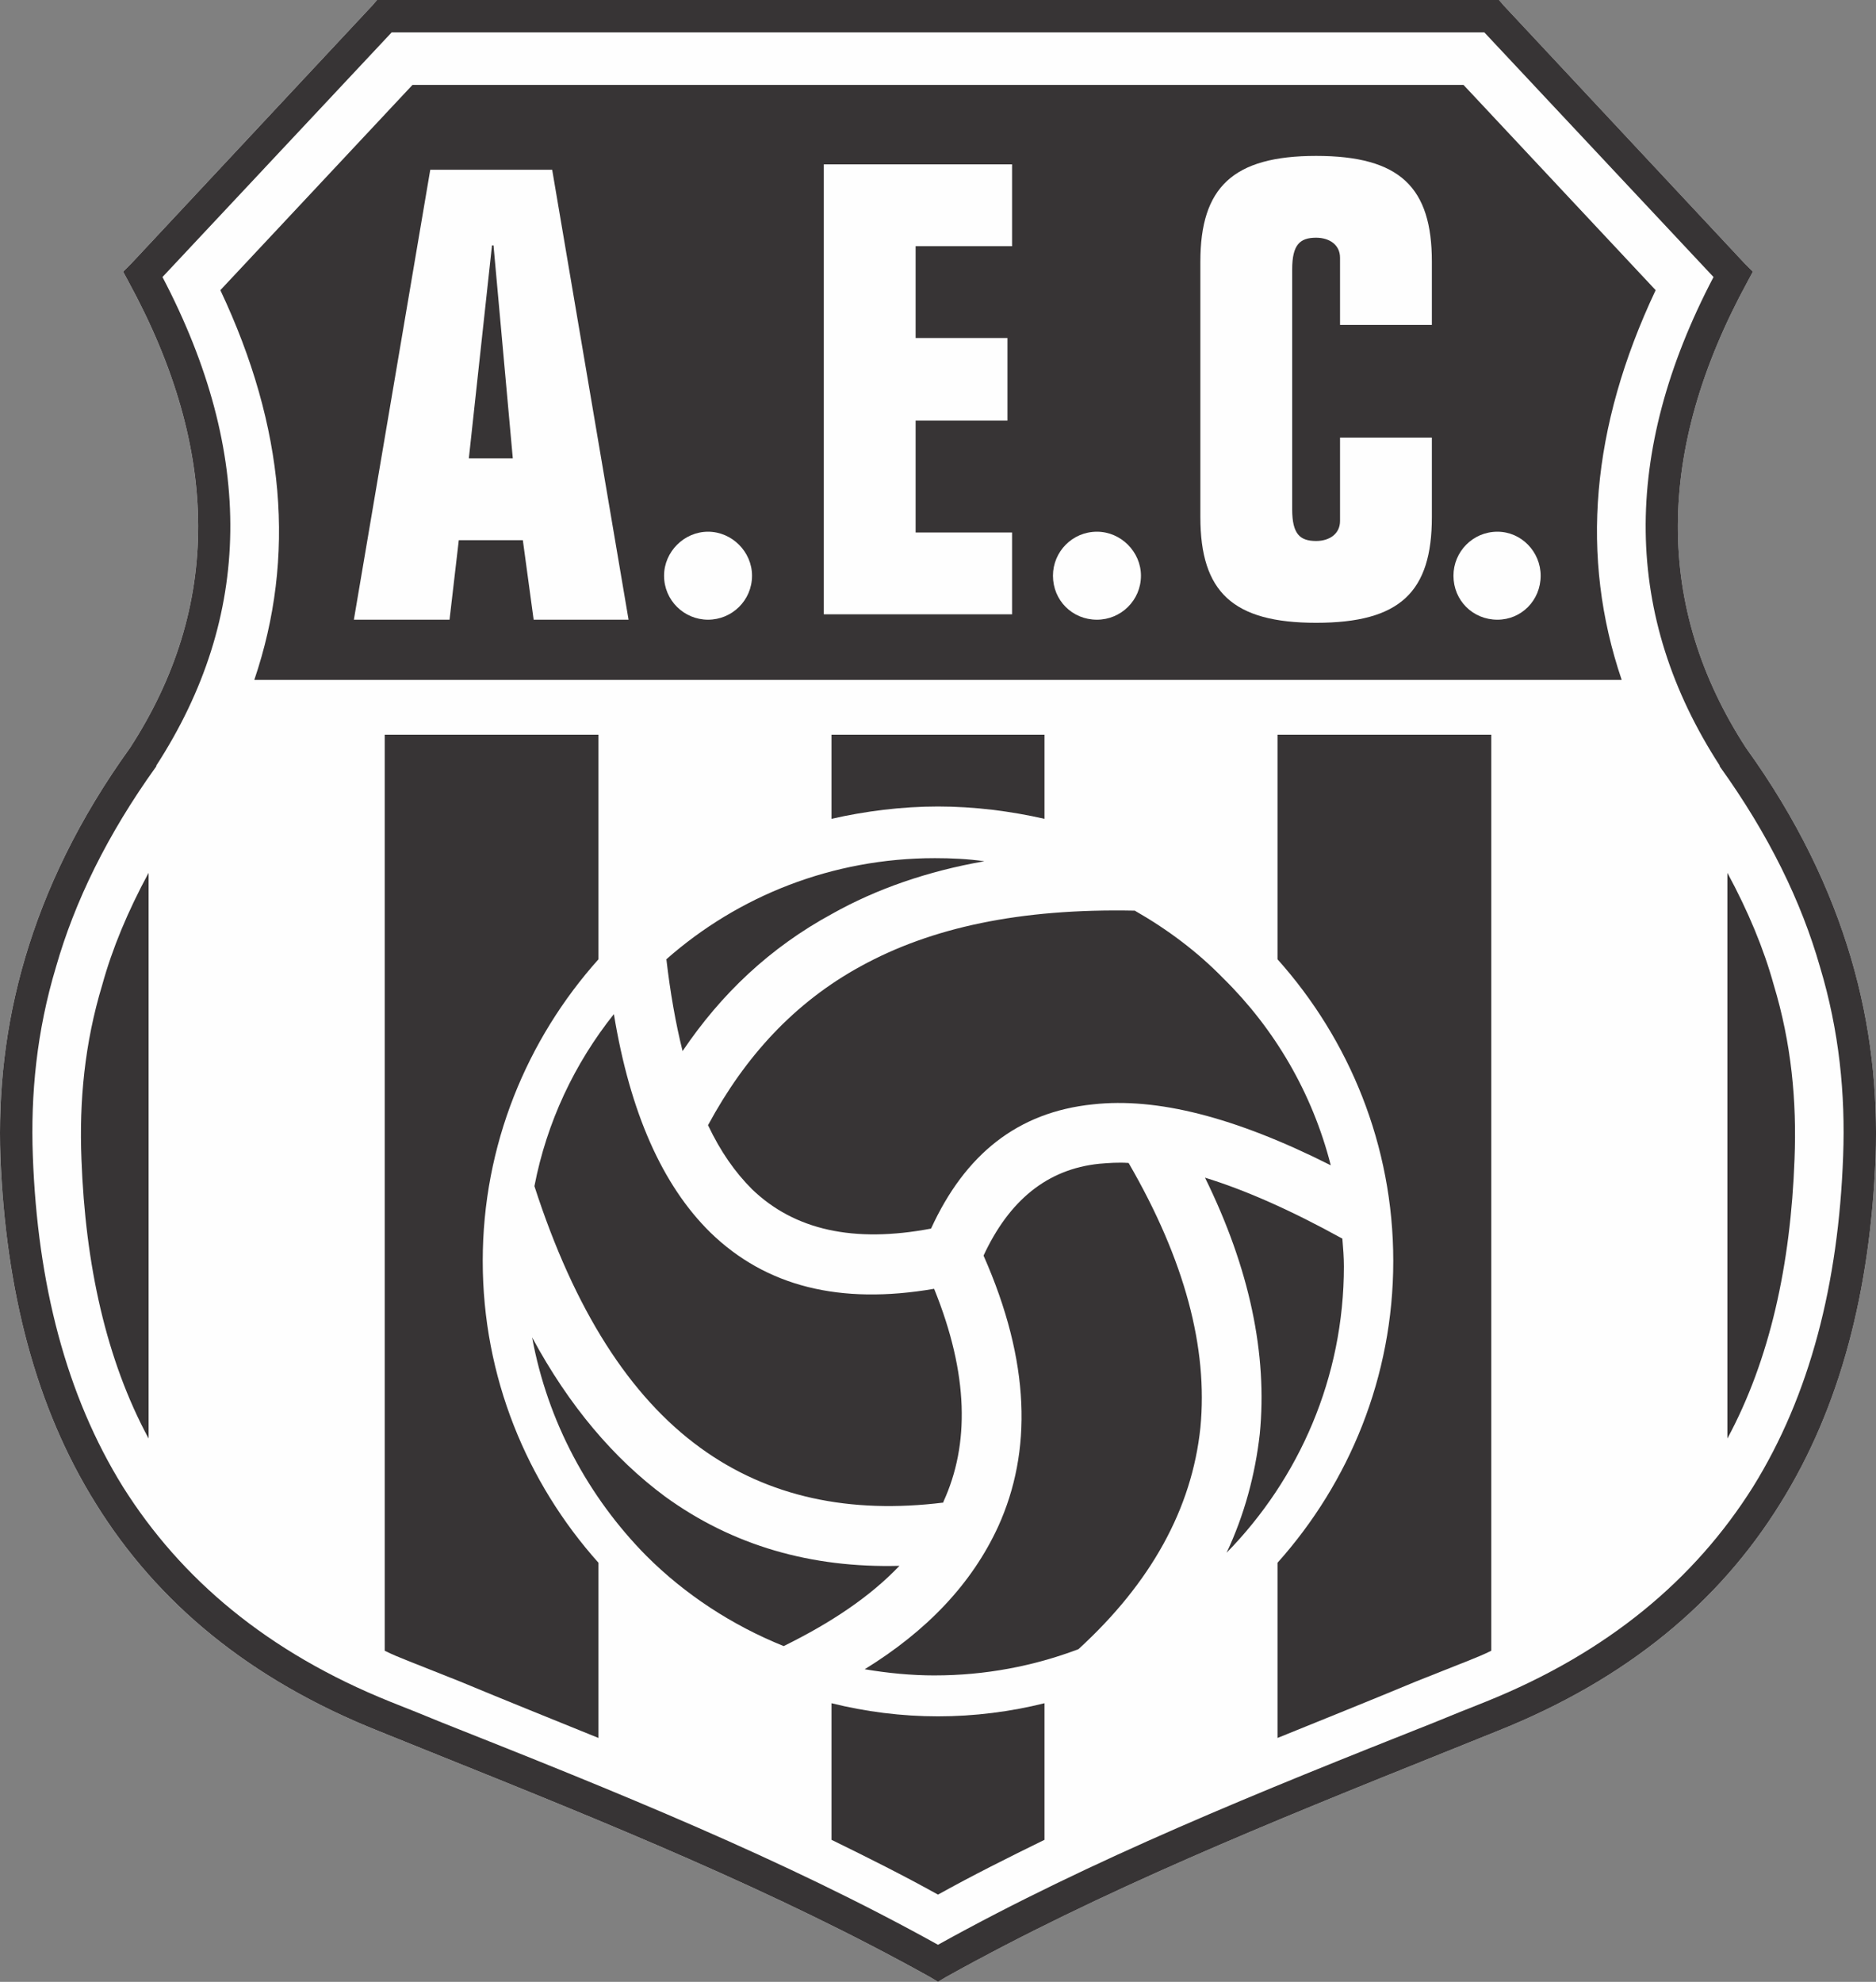 <?xml version="1.0" encoding="UTF-8"?>
<!DOCTYPE svg PUBLIC "-//W3C//DTD SVG 1.1//EN" "http://www.w3.org/Graphics/SVG/1.1/DTD/svg11.dtd">
<!-- Creator: CorelDRAW 2019 (64 Bit) -->
<svg xmlns="http://www.w3.org/2000/svg" xml:space="preserve" width="58.695mm" height="62mm" version="1.1" style="shape-rendering:geometricPrecision; text-rendering:geometricPrecision; image-rendering:optimizeQuality; fill-rule:evenodd; clip-rule:evenodd"
viewBox="0 0 1108.32 1170.73"
 xmlns:xlink="http://www.w3.org/1999/xlink">
 <rect x="0" y="0" width="1108.32" height="1170.73" fill="#808080" stroke="none"/>
 <defs>
  <style type="text/css">
   <![CDATA[
    .fil0 {fill:#FEFEFE}
    .fil1 {fill:#373435}
   ]]>
  </style>
 </defs>
 <g id="Camada_x0020_1">
  <g id="_2647821358848">
   <path class="fil0" d="M854.13 1034.87c-104.4,41.94 -203.79,82.06 -295.42,133.12l-4.56 2.74 -4.56 -2.74c-91.63,-51.06 -191.02,-91.17 -295.42,-133.12 -10.03,-4.1 -20.51,-8.21 -30.55,-12.31 -76.59,-30.55 -130.84,-76.13 -166.85,-134.03 -36.01,-57.44 -53.34,-126.74 -56.53,-204.7 -1.37,-38.75 2.73,-77.96 14.59,-118.07 11.85,-40.12 31.45,-81.6 62,-124 53.79,-82.97 53.79,-175.06 -0.91,-275.35l-3.19 -5.93 5.02 -5.01 142.24 -152.27 2.73 -3.19 662.86 0 2.74 3.19 142.23 152.27 5.02 5.01 -3.19 5.93c-54.7,100.29 -54.7,192.39 -0.91,275.35 30.55,42.4 50.15,83.89 62.01,124 11.85,40.11 15.95,79.32 14.59,118.07 -3.19,77.96 -20.52,147.25 -56.53,204.7 -36.01,57.9 -90.26,103.48 -166.85,134.03 -10.03,4.1 -20.51,8.2 -30.54,12.31z"/>
   <path class="fil1" d="M554.16 1148.84c91.17,-50.6 189.65,-90.27 293.13,-131.3 10.03,-4.1 20.06,-8.2 30.55,-12.31 72.48,-29.18 123.54,-72.49 157.73,-126.74 33.74,-54.25 50.61,-120.35 53.34,-195.58 1.37,-36.47 -2.28,-73.86 -13.67,-111.69 -10.94,-38.29 -30.09,-77.96 -59.27,-118.53l0 -0.46c-56.99,-87.98 -58.35,-184.18 -3.64,-288.58l-135.4 -144.52 -645.54 0 -135.4 144.52c54.71,104.4 53.34,200.59 -3.64,288.58l0 0.46c-29.18,40.57 -48.32,80.24 -59.27,118.53 -11.4,37.83 -15.04,75.22 -13.68,111.69 2.74,75.22 19.6,141.33 53.34,195.58 34.19,54.25 85.25,97.56 157.74,126.74 10.48,4.1 20.51,8.2 30.54,12.31 103.48,41.03 201.96,80.7 293.13,131.3zm299.98 -113.97c-104.4,41.94 -203.79,82.06 -295.42,133.12l-4.56 2.74 -4.56 -2.74c-91.63,-51.06 -191.02,-91.17 -295.42,-133.12 -10.03,-4.1 -20.51,-8.21 -30.55,-12.31 -76.59,-30.55 -130.84,-76.13 -166.85,-134.03 -36.01,-57.44 -53.34,-126.74 -56.53,-204.7 -1.37,-38.75 2.73,-77.96 14.59,-118.07 11.85,-40.12 31.45,-81.6 62,-124 53.79,-82.97 53.79,-175.06 -0.91,-275.35l-3.19 -5.93 5.02 -5.01 142.24 -152.27 2.73 -3.19 662.86 0 2.74 3.19 142.23 152.27 5.02 5.01 -3.19 5.93c-54.7,100.29 -54.7,192.39 -0.91,275.35 30.55,42.4 50.15,83.89 62.01,124 11.85,40.11 15.95,79.32 14.59,118.07 -3.19,77.96 -20.52,147.25 -56.53,204.7 -36.01,57.9 -90.26,103.48 -166.85,134.03 -10.03,4.1 -20.51,8.2 -30.54,12.31z"/>
   <path class="fil1" d="M958.08 401.64c-24.62,-72.49 -18.24,-149.08 20.06,-230.23l-113.52 -121.26 -620.92 0 -113.52 121.26c38.29,81.15 44.68,157.74 20.06,230.23l807.84 0z"/>
   <path class="fil0" d="M265.58 366.08l5.47 -46.96 37.84 0 6.38 46.96 56.08 0 -45.13 -265.79 -72.03 0 -45.13 265.79 56.53 0zm25.07 -221.11l0.91 0 11.4 125.83 -25.98 0 13.68 -125.83z"/>
   <polygon class="fil0" points="486.69,362.89 597.92,362.89 597.92,314.56 540.94,314.56 540.94,248.46 595.19,248.46 595.19,199.68 540.94,199.68 540.94,145.43 597.92,145.43 597.92,97.1 486.69,97.1 "/>
   <path class="fil0" d="M709.16 305.45c0,44.22 19.14,62.46 68.39,62.46 49.69,0 68.38,-18.23 68.38,-62.46l0 -46.96 -54.25 0 0 49.24c0,7.75 -6.38,11.85 -14.13,11.85 -9.58,0 -14.14,-4.11 -14.14,-18.69l0 -141.78c0,-14.59 4.56,-18.69 14.14,-18.69 7.75,0 14.13,4.11 14.13,11.85l0 39.66 54.25 0 0 -37.38c0,-43.77 -18.69,-62.45 -68.38,-62.45 -49.24,0 -68.39,18.68 -68.39,62.45l0 150.9z"/>
   <path class="fil0" d="M418.3 366.08c14.13,0 25.99,-11.4 25.99,-25.99 0,-14.14 -11.85,-25.99 -25.99,-25.99 -14.13,0 -25.98,11.85 -25.98,25.99 0,14.59 11.85,25.99 25.98,25.99z"/>
   <path class="fil0" d="M648.07 366.08c14.14,0 25.99,-11.4 25.99,-25.99 0,-14.14 -11.85,-25.99 -25.99,-25.99 -14.59,0 -25.99,11.85 -25.99,25.99 0,14.59 11.4,25.99 25.99,25.99z"/>
   <path class="fil0" d="M884.67 366.08c14.14,0 25.53,-11.4 25.53,-25.99 0,-14.14 -11.4,-25.99 -25.53,-25.99 -14.59,0 -25.98,11.85 -25.98,25.99 0,14.59 11.4,25.99 25.98,25.99z"/>
   <path class="fil1" d="M1020.53 515.61c12.31,22.8 21.42,44.68 27.35,66.1 10.48,34.65 13.67,68.84 12.31,103.03 -2.28,62.45 -14.59,118.53 -39.66,165.03l0 -334.17zm-139.5 459.54c-4.56,2.28 -9.12,4.1 -13.68,5.93 -10.49,4.1 -20.52,8.2 -31,12.31 -27.35,11.4 -54.7,22.34 -81.61,33.28l0 -103.49c42.4,-47.41 68.39,-109.87 68.39,-178.25 0,-68.38 -25.99,-130.84 -68.39,-178.25l0 -132.66 126.29 0 0 541.14z"/>
   <path class="fil1" d="M87.78 515.61c-12.31,22.8 -21.43,44.68 -27.35,66.1 -10.48,34.65 -13.68,68.84 -12.31,103.03 2.28,62.45 14.59,118.53 39.66,165.03l0 -334.17zm139.5 459.54c4.56,2.28 9.12,4.1 13.68,5.93 10.49,4.1 20.52,8.2 31,12.31 27.36,11.4 54.71,22.34 81.61,33.28l0 -103.49c-42.4,-47.41 -68.38,-109.87 -68.38,-178.25 0,-68.38 25.98,-130.84 68.38,-178.25l0 -132.66 -126.28 0 0 541.14z"/>
   <path class="fil1" d="M554.16 1119.21c20.51,-11.4 41.49,-21.88 62.91,-32.37l0 -80.69c-20.06,5.01 -41.48,7.75 -62.91,7.75 -21.43,0 -42.85,-2.74 -62.91,-7.75l0 80.69c21.43,10.48 42.4,20.97 62.91,32.37zm62.91 -635.5l0 -49.69 -125.82 0 0 49.69c20.06,-4.56 41.49,-7.29 62.91,-7.29 21.43,0 42.85,2.73 62.91,7.29z"/>
   <path class="fil1" d="M362.69 599.04c-23.25,29.18 -39.66,63.82 -46.96,101.66 23.71,73.4 56.53,124.46 98.01,154.55 40.12,29.18 88.44,39.21 143.6,32.37 0,-0.46 0,-0.46 0,-0.46 15.5,-33.74 15.04,-75.22 -5.47,-125.82 -55.62,9.57 -99.38,-1.37 -132.21,-33.28 -28.27,-27.81 -47.41,-70.66 -56.99,-129.02zm19.15 320.03c-34.19,-34.65 -58.36,-79.32 -67.47,-129.02 21.88,40.58 48.32,71.58 78.41,93.91 40.12,29.18 86.62,42.4 138.59,41.03 -17.32,18.24 -40.58,33.74 -68.38,47.41 -30.55,-12.31 -58.36,-30.54 -81.15,-53.34zm170.5 70.66c-14.13,0 -27.81,-1.37 -41.48,-3.65 36.93,-22.79 63.36,-50.6 78.87,-84.34 20.06,-44.22 19.15,-97.1 -8.66,-160.02 15.04,-32.37 37.38,-51.06 68.38,-54.25 5.47,-0.46 11.4,-0.91 17.33,-0.46 33.28,57.44 46.96,109.41 42.4,156.37 -5.02,47.87 -29.18,91.63 -72.04,130.84 -26.44,10.03 -55.16,15.5 -84.79,15.5zm241.62 -241.62c0,-5.47 -0.45,-10.94 -0.91,-16.41 -30.54,-16.87 -57.44,-28.72 -81.15,-36.02 26.45,53.8 36.93,104.4 32.37,151.36 -2.73,24.16 -9.11,47.87 -19.6,70.21 42.85,-43.76 69.29,-103.48 69.29,-169.13zm-212.45 -239.34c-33.73,5.92 -63.82,16.41 -89.81,31 -36.93,20.05 -65.65,47.4 -88.44,81.14 -4.1,-16.41 -7.29,-34.65 -9.57,-54.25 42.4,-37.39 98.02,-59.72 158.65,-59.72 9.57,0 19.6,0.45 29.18,1.82zm141.33 69.29c30.08,29.63 52.43,67.47 63.37,110.32 -56.99,-28.72 -103.03,-40.12 -140.42,-36.01 -44.68,4.56 -75.68,29.63 -95.74,73.4 -45.59,8.66 -80.69,0.91 -105.76,-23.25 -10.03,-10.03 -18.69,-22.34 -25.99,-37.84 21.88,-40.57 51.06,-72.49 90.27,-93.91 41.48,-22.8 93.91,-34.2 161.83,-32.82 19.15,10.94 36.93,24.16 52.43,40.11z"/>
  </g>
 </g>
</svg>
